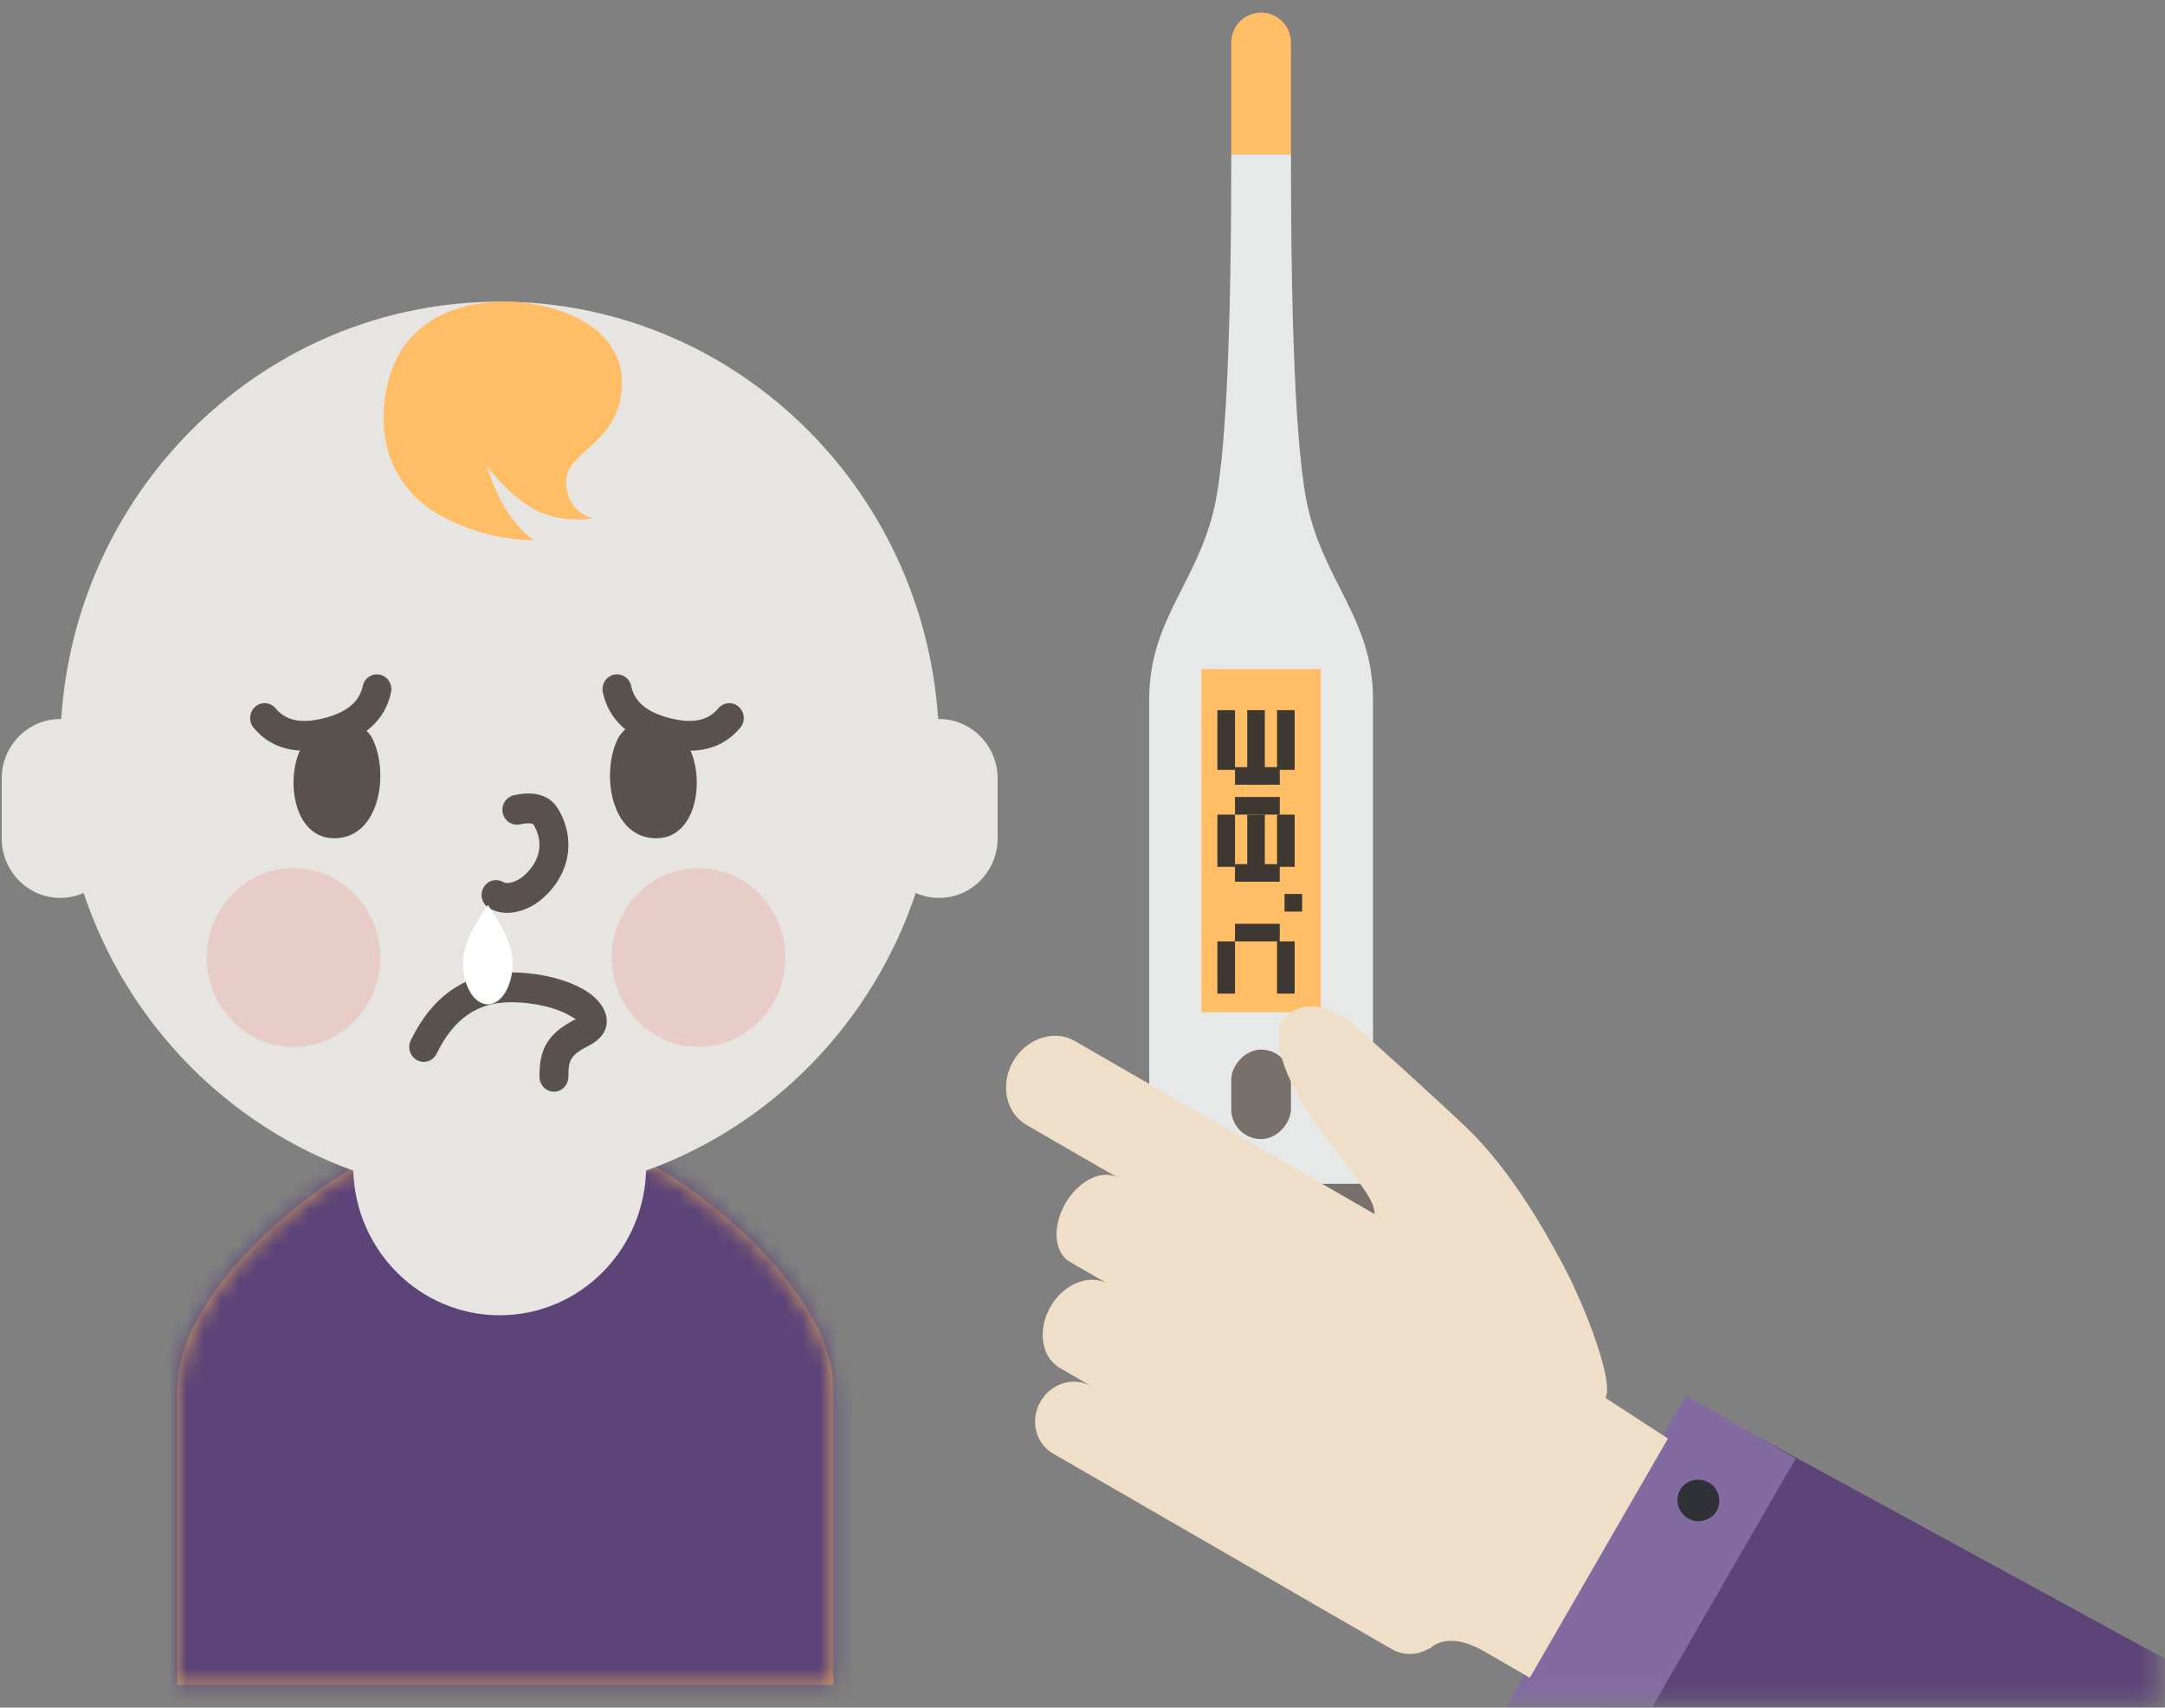 <?xml version="1.0" encoding="UTF-8"?>
<svg width="123px" height="97px" viewBox="0 0 123 97" version="1.1" xmlns="http://www.w3.org/2000/svg" xmlns:xlink="http://www.w3.org/1999/xlink">
    <rect x="0" y="0" width="123" height="97" fill="#808080" stroke="none"/>
    <!-- Generator: Sketch 61.2 (89653) - https://sketch.com -->
    <title>omsorgspenger</title>
    <desc>Created with Sketch.</desc>
    <defs>
        <polygon id="path-1" points="0 0 134.64 0 134.64 96.768 0 96.768"></polygon>
        <path d="M37.256,12.6 L37.256,29.466 L0,29.466 L0,12.6 C0,7.776 6.086,2.268 10.16,0 L27.095,0 C31.207,2.308 37.255,7.832 37.255,12.6 L37.256,12.6 Z" id="path-3"></path>
    </defs>
    <g id="Page-1" stroke="none" stroke-width="1" fill="none" fill-rule="evenodd">
        <g id="omsorgspenger" transform="translate(-12, 0)">
            <mask id="mask-2" fill="white">
                <use xlink:href="#path-1"></use>
            </mask>
            <g id="0273256956-6315-25187-29136-20699067901840_a"></g>
            <g id="Group" mask="url(#mask-2)">
                <g transform="translate(12, 0)">
                    <polygon id="Path" fill="#5C4378" fill-rule="nonzero" points="121.642 120.815 132.982 99.667 99.939 81.657 88.549 101.385"></polygon>
                    <polygon id="Path" fill="#826BA1" fill-rule="nonzero" points="90.625 102.584 102.015 82.855 95.785 79.258 84.395 98.987"></polygon>
                    <path d="M95.463,84.612 C95.132,85.186 95.328,85.919 95.902,86.25 C96.476,86.581 97.209,86.385 97.54,85.811 C97.841,85.241 97.637,84.534 97.078,84.212 C96.52,83.89 95.807,84.066 95.463,84.612 L95.463,84.612 Z" id="Path" fill="#2F3137" fill-rule="nonzero"></path>
                    <g id="Group" stroke-width="1" fill="none" fill-rule="evenodd" transform="translate(10.081, 66.246)">
                        <g id="1926818445-5954-1970-13084-188743009301904_c-link" fill="#D8A25D" fill-rule="nonzero">
                            <path d="M37.256,12.6 L37.256,29.466 L0,29.466 L0,12.6 C0,7.776 6.086,2.268 10.16,0 L27.095,0 C31.207,2.308 37.255,7.832 37.255,12.6 L37.256,12.6 Z" id="1926818445-5954-1970-13084-188743009301904_c"></path>
                        </g>
                        <g id="Clipped">
                            <mask id="mask-4" fill="white">
                                <use xlink:href="#path-3"></use>
                            </mask>
                            <g id="1926818445-5954-1970-13084-188743009301904_c"></g>
                            <g id="Group" mask="url(#mask-4)" fill="#5C4378" fill-rule="nonzero">
                                <g transform="translate(-70, -92)" id="Path">
                                    <polygon points="0.348 195.983 194.006 195.983 194.006 0.328 0.348 0.328"></polygon>
                                </g>
                            </g>
                        </g>
                    </g>
                    <path d="M28.388,17.136 C41.616,17.136 52.441,27.606 53.298,40.846 L53.352,40.844 C55.19,40.844 56.68,42.361 56.68,44.231 L56.68,47.618 C56.68,49.488 55.19,51.005 53.352,51.005 C52.88,51.005 52.432,50.905 52.026,50.725 C49.569,58.075 43.892,63.912 36.706,66.495 L36.709,66.245 C36.709,70.922 32.984,74.713 28.389,74.713 C23.874,74.713 20.2,71.056 20.07,66.495 C12.884,63.912 7.208,58.075 4.75,50.725 C4.344,50.905 3.896,51.005 3.424,51.005 C1.586,51.005 0.096,49.488 0.096,47.618 L0.096,44.23 C0.096,42.36 1.586,40.843 3.424,40.843 L3.479,40.844 C4.335,27.604 15.159,17.135 28.389,17.135 L28.388,17.136 Z" id="Path" fill="#E7E5E2" fill-rule="nonzero"></path>
                    <path d="M32.728,57.877 C31.065,58.737 30.648,59.604 30.648,61.165 C30.648,61.633 31.015,62.012 31.469,62.012 C31.923,62.012 32.291,61.633 32.291,61.165 C32.291,60.192 32.418,59.93 33.481,59.383 C34.951,58.625 34.685,57.184 33.343,56.32 C32.313,55.656 30.69,55.238 29.003,55.238 C26.49,55.238 24.568,56.558 23.338,59.093 C23.134,59.509 23.297,60.011 23.705,60.229 C24.111,60.439 24.605,60.269 24.808,59.851 C25.769,57.871 27.135,56.931 29.004,56.931 C30.399,56.931 31.721,57.272 32.472,57.756 C32.727,57.92 32.805,57.902 32.805,57.879 L32.728,57.877 L32.728,57.877 Z" id="Path" fill="#59514B" fill-rule="nonzero"></path>
                    <path d="M21.607,54.391 C21.607,57.197 19.4,59.472 16.677,59.472 C13.954,59.472 11.746,57.197 11.746,54.392 C11.746,51.586 13.954,49.312 16.678,49.312 C19.4,49.312 21.608,51.586 21.608,54.392 M44.618,54.391 C44.618,57.197 42.411,59.472 39.688,59.472 C36.965,59.472 34.757,57.197 34.757,54.392 C34.757,51.586 36.965,49.312 39.689,49.312 C42.411,49.312 44.619,51.586 44.619,54.392" id="Shape" fill="#E8CCC8" fill-rule="nonzero"></path>
                    <path d="M29.536,46.828 C29.32,46.872 29.096,46.828 28.913,46.705 C28.73,46.582 28.604,46.391 28.563,46.174 C28.466,45.722 28.748,45.276 29.198,45.171 C30.303,44.931 31.228,45.116 31.736,45.995 C32.724,47.705 32.38,49.675 30.822,51.041 C29.916,51.834 28.645,52.119 27.757,51.565 C27.367,51.315 27.244,50.802 27.479,50.403 C27.588,50.212 27.769,50.074 27.982,50.02 C28.195,49.966 28.42,50 28.607,50.116 C28.802,50.238 29.338,50.117 29.757,49.751 C30.711,48.915 30.897,47.853 30.324,46.861 C30.27,46.768 30.032,46.721 29.536,46.828 L29.536,46.828 Z M14.409,41.34 C14.114,40.982 14.154,40.456 14.499,40.146 C14.663,40 14.879,39.928 15.098,39.946 C15.316,39.963 15.518,40.069 15.657,40.239 C16.23,40.929 17.106,41.129 18.421,40.792 C19.737,40.454 20.418,39.852 20.611,38.967 C20.654,38.751 20.782,38.561 20.966,38.44 C21.151,38.319 21.376,38.277 21.591,38.324 C22.039,38.435 22.316,38.884 22.214,39.334 C21.874,40.913 20.693,41.954 18.819,42.434 C16.945,42.916 15.429,42.568 14.409,41.34 L14.409,41.34 Z M42.057,41.34 C42.352,40.982 42.312,40.456 41.967,40.146 C41.803,40 41.586,39.927 41.367,39.945 C41.148,39.962 40.946,40.069 40.807,40.239 C40.235,40.929 39.36,41.129 38.044,40.792 C36.728,40.454 36.047,39.852 35.855,38.967 C35.812,38.751 35.684,38.561 35.5,38.44 C35.315,38.319 35.09,38.277 34.875,38.324 C34.426,38.434 34.149,38.884 34.251,39.334 C34.592,40.913 35.772,41.954 37.646,42.434 C39.52,42.916 41.036,42.568 42.056,41.34 L42.057,41.34 Z" id="Shape" fill="#59514B" fill-rule="nonzero"></path>
                    <path d="M19.154,47.612 C16.888,47.765 16.254,44.807 16.937,42.878 C17.065,42.51 17.815,40.844 19.143,40.844 C20.469,40.844 21.054,41.755 21.135,41.912 C22.111,43.795 21.633,47.448 19.154,47.612 M37.11,47.612 C39.375,47.765 40.009,44.807 39.326,42.878 C39.198,42.51 38.448,40.844 37.12,40.844 C35.794,40.844 35.209,41.755 35.127,41.912 C34.152,43.795 34.63,47.448 37.109,47.612" id="Shape" fill="#59514B" fill-rule="nonzero"></path>
                    <path d="M28.672,17.136 C26.01,17.136 22.839,18.19 22.006,21.878 C21.173,25.565 22.839,28.225 25.339,29.454 C27.005,30.274 28.672,30.684 30.338,30.684 C29.784,30.314 29.266,29.749 28.784,28.99 C28.295,28.215 27.922,27.374 27.676,26.491 C28.62,27.701 29.553,28.533 30.477,28.991 C31.401,29.447 32.465,29.601 33.671,29.454 C32.671,29.128 32.171,28.409 32.171,27.297 C32.171,25.629 35.337,25.139 35.337,21.752 C35.337,18.365 31.334,17.136 28.672,17.136 L28.672,17.136 Z" id="Path" fill="#FFBD66" fill-rule="nonzero"></path>
                    <g id="Group" stroke-width="1" fill="none" fill-rule="evenodd" transform="translate(71.504, 37.216) scale(-1, 1) translate(-71.504, -37.216) translate(65.004, 0.716)">
                        <path d="M12.714,66.534 L0,66.534 L0,38.988 C0,34.326 2.966,32.208 3.814,27.546 C4.379,24.438 4.662,17.94 4.662,8.052 L8.052,8.052 C8.052,17.94 8.334,24.438 8.899,27.546 C9.747,32.208 12.714,34.326 12.714,38.988 L12.714,66.534 L12.714,66.534 Z" id="Path" fill="#E7E9E9" fill-rule="nonzero"></path>
                        <path d="M0,66.534 L12.714,66.534 L12.714,68.653 C12.714,69.665 12.312,70.635 11.597,71.35 C10.881,72.066 9.911,72.467 8.899,72.467 L3.814,72.467 C1.708,72.467 0,70.759 0,68.653 L0,66.534 Z" id="Path" fill="#78706A" fill-rule="nonzero"></path>
                        <path d="M6.357,0 C7.293,0 8.052,0.759 8.052,1.695 L8.052,8.052 L4.662,8.052 L4.662,1.695 C4.662,0.76 5.42,0 6.357,0 Z M2.966,37.293 L9.747,37.293 L9.747,56.787 L2.966,56.787 L2.966,37.293 Z" id="Shape" fill="#FFBD66" fill-rule="nonzero"></path>
                        <rect id="Rectangle" fill="#78706A" fill-rule="nonzero" x="4.662" y="58.906" width="3.39" height="5.085" rx="1.695"></rect>
                    </g>
                    <path d="M73.554,40.34 L73.554,43.73 L72.554,43.73 L72.554,40.34 L73.554,40.34 Z M73.554,53.477 L73.554,56.443 L72.554,56.443 L72.554,53.477 L73.554,53.477 Z M73.554,46.273 L73.554,49.239 L72.554,49.239 L72.554,46.273 L73.554,46.273 Z M71.859,40.34 L71.859,44.578 L70.859,44.578 L70.859,40.34 L71.859,40.34 Z M71.859,46.273 L71.859,49.239 L70.859,49.239 L70.859,46.273 L71.859,46.273 Z" id="Shape" fill="#3E3832" fill-rule="nonzero"></path>
                    <path d="M72.707,44.577 L70.164,44.577 L70.164,43.577 L72.707,43.577 L72.707,44.577 Z M72.707,53.477 L70.164,53.477 L70.164,52.477 L72.707,52.477 L72.707,53.477 Z M73.978,51.782 L72.978,51.782 L72.978,50.782 L73.978,50.782 L73.978,51.782 Z M72.706,50.086 L70.163,50.086 L70.163,49.086 L72.706,49.086 L72.706,50.086 Z M72.707,46.272 L70.164,46.272 L70.164,45.272 L72.707,45.272 L72.707,46.272 Z" id="Shape" fill="#3E3832" fill-rule="nonzero"></path>
                    <path d="M70.164,40.34 L70.164,43.73 L69.164,43.73 L69.164,40.34 L70.164,40.34 Z M70.164,53.477 L70.164,56.443 L69.164,56.443 L69.164,53.477 L70.164,53.477 Z M70.164,46.273 L70.164,49.239 L69.164,49.239 L69.164,46.273 L70.164,46.273 Z" id="Shape" fill="#3E3832" fill-rule="nonzero"></path>
                    <path d="M57.561,60.288 C56.801,61.605 57.141,63.224 58.319,63.904 L63.531,66.913 C62.671,66.416 61.401,66.989 60.627,68.195 L60.529,68.356 C59.769,69.672 59.882,71.161 60.779,71.679 L62.962,72.939 C61.952,72.356 60.56,72.863 59.778,74.07 L59.683,74.225 C58.923,75.54 59.158,77.098 60.21,77.705 L62.024,78.753 C61.068,78.201 59.834,78.53 59.197,79.48 L59.114,79.614 C58.504,80.668 58.823,81.989 59.823,82.566 L79.081,93.685 C79.752,94.072 80.561,94.026 81.203,93.635 L81.235,93.657 C81.235,93.657 82.149,92.552 84.319,93.805 L86.915,95.303 L94.76,81.715 L91.21,79.405 C91.705,78.548 90.135,74.37 88.833,71.905 C87.526,69.438 85.645,66.281 83.299,64.038 C81.444,62.263 77.465,58.696 77.465,58.696 C77.465,58.696 75.088,56.181 73.224,57.595 C71.357,59.012 74.554,63.556 74.554,63.556 C74.554,63.556 77.374,67.21 77.871,68.172 C78.041,68.5 78.099,68.765 78.103,68.971 L61.07,59.137 C59.938,58.484 58.44,58.934 57.651,60.14 L57.561,60.288 L57.561,60.288 Z" id="Path" fill="#F0DFC8" fill-rule="nonzero"></path>
                    <path d="M27.715,57.053 C28.495,57.053 29.126,56 29.126,54.701 C29.126,53.835 28.656,52.737 27.716,51.408 C26.774,52.738 26.304,53.835 26.304,54.701 C26.304,56 26.936,57.053 27.715,57.053 L27.715,57.053 Z" id="Path" fill="#FFFFFF" fill-rule="nonzero"></path>
                </g>
            </g>
        </g>
    </g>
</svg>